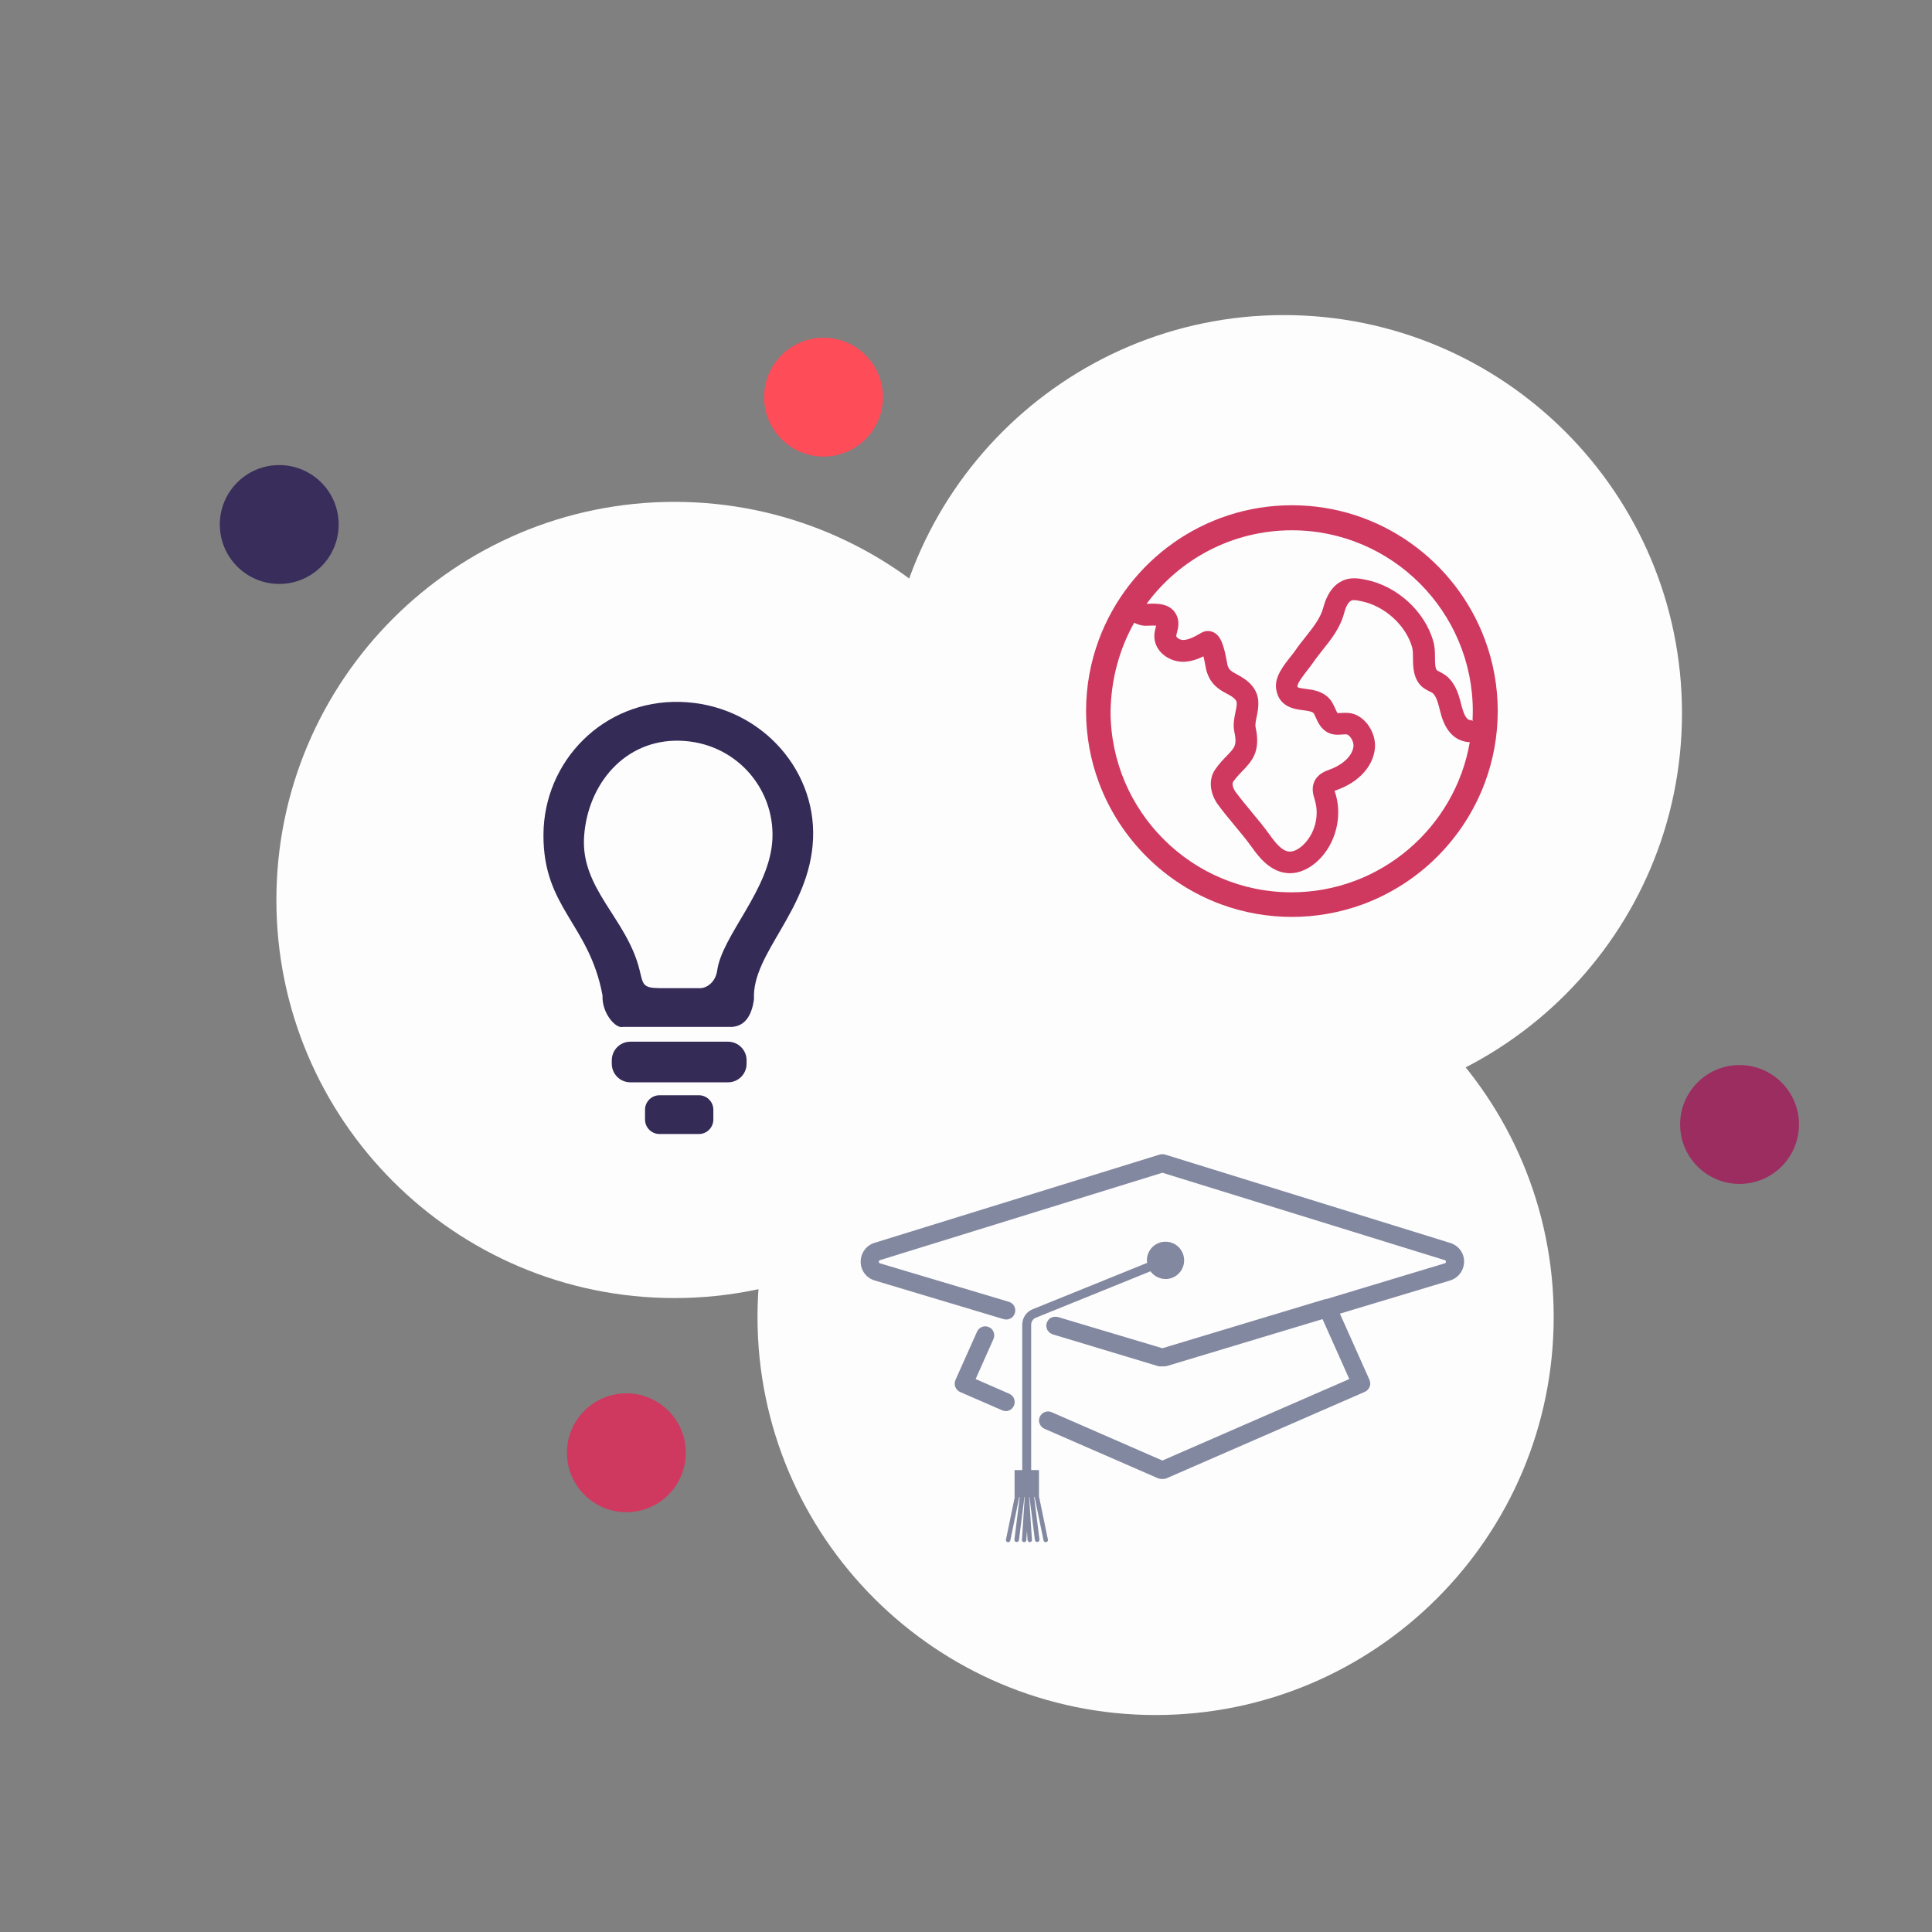 <?xml version="1.0" standalone="no"?><!-- Generator: Gravit.io --><svg xmlns="http://www.w3.org/2000/svg" xmlns:xlink="http://www.w3.org/1999/xlink" style="isolation:isolate" viewBox="0 0 512 512" width="512" height="512"><rect x="0" y="0" width="512" height="512" fill="#808080" stroke="none"/><path d=" M 73.245 238.5 C 73.245 180.273 120.518 133 178.745 133 C 236.972 133 284.245 180.273 284.245 238.5 C 284.245 296.727 236.972 344 178.745 344 C 120.518 344 73.245 296.727 73.245 238.5 Z " fill="rgb(254,253,254)"/><path d=" M 234.745 189 C 234.745 130.773 282.018 83.5 340.245 83.5 C 398.472 83.5 445.745 130.773 445.745 189 C 445.745 247.227 398.472 294.5 340.245 294.5 C 282.018 294.5 234.745 247.227 234.745 189 Z " fill="rgb(254,253,254)"/><path d=" M 200.745 349 C 200.745 290.773 248.018 243.5 306.245 243.5 C 364.472 243.5 411.745 290.773 411.745 349 C 411.745 407.227 364.472 454.5 306.245 454.5 C 248.018 454.5 200.745 407.227 200.745 349 Z " fill="rgb(254,253,254)"/><path d=" M 202.5 105.25 C 202.5 96.557 209.557 89.5 218.25 89.5 C 226.943 89.5 234 96.557 234 105.25 C 234 113.943 226.943 121 218.25 121 C 209.557 121 202.5 113.943 202.5 105.25 Z " fill="rgb(254,76,89)"/><path d=" M 58.25 139 C 58.25 130.307 65.307 123.25 74 123.25 C 82.693 123.25 89.75 130.307 89.75 139 C 89.75 147.693 82.693 154.75 74 154.75 C 65.307 154.75 58.25 147.693 58.25 139 Z " fill="rgb(57,45,91)"/><path d=" M 150.25 385 C 150.25 376.307 157.307 369.25 166 369.25 C 174.693 369.25 181.75 376.307 181.75 385 C 181.75 393.693 174.693 400.75 166 400.75 C 157.307 400.75 150.25 393.693 150.25 385 Z " fill="rgb(207,57,95)"/><path d=" M 445.25 298 C 445.25 289.307 452.307 282.25 461 282.25 C 469.693 282.25 476.75 289.307 476.75 298 C 476.75 306.693 469.693 313.75 461 313.75 C 452.307 313.75 445.25 306.693 445.25 298 Z " fill="rgb(156,45,96)"/><path d=" M 268.709 372.506 C 269.23 371.293 268.675 369.887 267.466 369.356 L 258.554 365.46 L 263.279 354.849 C 263.817 353.647 263.279 352.237 262.077 351.699 C 260.875 351.161 259.465 351.699 258.927 352.901 L 253.207 365.709 C 252.959 366.289 252.917 366.952 253.166 367.574 C 253.414 368.154 253.87 368.652 254.451 368.9 L 265.6 373.75 C 265.932 373.874 266.222 373.957 266.554 373.957 C 267.424 373.957 268.295 373.418 268.709 372.506 L 268.709 372.506 Z  M 384.352 329.399 L 308.79 305.981 C 308.303 305.836 307.785 305.836 307.298 305.981 L 231.778 329.358 C 229.581 330.021 228.089 332.052 228.089 334.373 C 228.089 336.695 229.581 338.684 231.82 339.347 L 265.973 349.585 C 267.258 349.958 268.585 349.254 268.958 347.969 C 269.331 346.684 268.626 345.357 267.341 344.984 L 233.187 334.788 C 233.104 334.746 232.897 334.705 232.897 334.373 C 232.897 334.083 233.104 334 233.187 333.959 L 308.044 310.789 L 382.901 333.959 C 382.984 334 383.191 334.042 383.191 334.373 C 383.191 334.664 382.984 334.746 382.901 334.788 L 351.441 344.28 C 351.317 344.28 351.193 344.28 351.068 344.321 L 308.044 357.295 L 280.439 349.046 L 280.356 349.005 L 280.149 349.005 C 279.279 348.839 278.367 349.129 277.828 349.792 C 277.786 349.875 277.745 349.958 277.704 350 C 277.579 350.207 277.455 350.373 277.372 350.621 C 277.33 350.704 277.372 350.829 277.33 350.911 C 277.289 351.119 277.248 351.326 277.289 351.533 C 277.289 351.699 277.372 351.823 277.413 351.989 L 277.538 352.445 C 277.621 352.569 277.745 352.652 277.828 352.777 C 277.911 352.901 277.994 353.025 278.118 353.15 C 278.201 353.233 278.325 353.233 278.408 353.316 C 278.574 353.44 278.74 353.523 278.947 353.606 L 306.842 362.02 C 307.049 362.103 307.298 362.103 307.547 362.103 L 308.5 362.103 C 308.749 362.103 308.956 362.061 309.205 362.02 L 350.488 349.585 L 357.576 365.46 L 308.044 387.055 L 278.698 374.247 C 277.496 373.708 276.087 374.289 275.548 375.491 C 275.009 376.693 275.59 378.102 276.792 378.641 L 306.842 391.739 C 307.132 391.863 307.464 391.946 307.795 391.946 L 308.251 391.946 C 308.583 391.946 308.915 391.863 309.205 391.739 L 361.679 368.859 C 362.259 368.61 362.715 368.113 362.964 367.533 C 363.213 366.952 363.171 366.289 362.923 365.667 L 355.089 348.134 L 384.269 339.347 C 386.466 338.684 387.958 336.695 387.999 334.373 C 388.041 332.094 386.548 330.104 384.352 329.399 Z  M 275.299 389.583 L 273.269 389.583 L 273.269 351.077 C 273.269 350.248 273.766 349.502 274.512 349.212 L 304.894 336.902 C 306.142 338.643 308.374 339.376 310.412 338.713 C 312.449 338.049 313.822 336.143 313.806 334 C 313.806 331.265 311.609 329.068 308.873 329.068 C 306.138 329.068 303.941 331.265 303.941 334 C 303.941 334.249 303.982 334.456 304.024 334.664 L 273.642 346.974 C 271.984 347.637 270.906 349.254 270.906 351.077 L 270.906 389.583 L 268.875 389.583 L 268.875 396.754 L 268.916 396.754 L 266.595 407.987 C 266.512 408.318 266.72 408.65 267.051 408.691 L 267.176 408.691 C 267.466 408.691 267.714 408.484 267.756 408.194 L 270.118 396.713 L 270.243 396.713 L 268.833 407.987 C 268.792 408.318 269.041 408.608 269.372 408.65 L 269.455 408.65 C 269.745 408.65 269.994 408.443 270.035 408.111 L 271.486 396.713 L 271.569 396.713 L 270.823 408.07 C 270.782 408.401 271.072 408.691 271.362 408.691 L 271.403 408.691 C 271.735 408.691 271.984 408.443 271.984 408.111 L 272.149 405.666 L 272.315 408.111 C 272.357 408.443 272.605 408.691 272.895 408.691 L 272.937 408.691 C 273.269 408.65 273.517 408.401 273.476 408.07 L 272.73 396.713 L 272.813 396.713 L 274.263 408.111 C 274.305 408.401 274.553 408.65 274.844 408.65 L 274.926 408.65 C 275.258 408.608 275.507 408.318 275.465 407.987 L 274.056 396.713 L 274.18 396.713 L 276.543 408.194 C 276.584 408.484 276.833 408.691 277.123 408.691 L 277.248 408.691 C 277.579 408.608 277.786 408.318 277.704 407.987 L 275.341 396.547 L 275.341 389.583 L 275.299 389.583 L 275.299 389.583 Z " fill="rgb(130,136,159)"/><g id="null"><path d=" M 167.052 276.06 L 192.931 276.06 C 195.648 276.06 197.854 278.266 197.854 280.984 L 197.854 281.903 C 197.854 284.62 195.648 286.827 192.931 286.827 L 167.052 286.827 C 164.335 286.827 162.129 284.62 162.129 281.903 L 162.129 280.984 C 162.129 278.266 164.335 276.06 167.052 276.06 Z " fill="rgb(52,43,87)"/><path d=" M 174.786 290.252 L 185.198 290.252 C 187.321 290.252 189.045 291.976 189.045 294.1 L 189.045 296.682 C 189.045 298.805 187.321 300.53 185.198 300.53 L 174.786 300.53 C 172.662 300.53 170.938 298.805 170.938 296.682 L 170.938 294.1 C 170.938 291.976 172.662 290.252 174.786 290.252 Z " fill="rgb(52,43,87)"/><path d=" M 159.682 263.825 C 159.435 268.404 163.137 272.686 165.065 272.145 L 193.939 272.145 C 197.216 271.924 199.179 269.482 199.812 264.804 C 199.185 252.516 214.698 241.239 215.472 222.227 C 216.247 203.215 200.693 186.529 180.236 186.012 C 159.78 185.495 144.089 201.812 144.021 221.248 C 143.954 240.684 156.154 244.779 159.682 263.825 Z  M 169.47 256.974 C 170.432 260.872 170.226 261.831 174.853 261.868 L 185.13 261.868 C 187.124 262.064 189.495 260.405 190.024 257.463 C 191.184 247.931 204.153 235.798 204.706 222.227 C 205.259 208.655 194.703 196.667 180.1 196.298 C 165.498 195.929 155.701 207.879 154.788 221.737 C 153.875 235.597 166.096 243.373 169.47 256.974 Z " fill-rule="evenodd" fill="rgb(52,43,87)"/></g><g id="null"><path d=" M 323.667 239.69 C 335.745 244.094 348.989 244.094 361.067 239.69 C 376.033 234.204 387.925 222.369 393.498 207.432 C 395.709 201.515 396.916 195.109 396.916 188.445 C 396.916 181.781 395.709 175.375 393.498 169.458 C 385.771 148.718 365.778 133.896 342.367 133.896 C 318.956 133.896 298.964 148.718 291.236 169.458 C 289.025 175.375 287.818 181.781 287.818 188.445 C 287.818 195.109 289.025 201.515 291.236 207.432 C 296.809 222.369 308.73 234.204 323.667 239.69 L 323.667 239.69 Z  M 342.367 140.532 C 368.794 140.532 390.309 162.047 390.309 188.474 C 390.309 189.249 390.28 190.025 390.252 190.8 C 390.252 190.887 390.252 191.001 390.223 191.088 L 390.051 191.03 C 390.079 190.915 390.194 190.829 390.223 190.8 C 390.022 190.915 389.304 190.887 388.959 190.571 C 388.011 189.709 387.58 188.014 387.121 186.262 L 387.006 185.773 C 386.46 183.734 385.684 181.436 383.875 179.626 C 383.099 178.851 382.237 178.42 381.548 178.046 C 381.261 177.903 380.83 177.673 380.715 177.558 C 380.313 176.955 380.284 175.49 380.284 174.226 C 380.284 172.847 380.255 171.411 379.853 170.003 C 377.613 162.018 370.23 155.268 361.9 153.63 C 360.464 153.343 358.539 152.97 356.528 153.601 C 354.604 154.233 352.019 156.014 350.697 160.984 C 349.95 163.799 348.055 166.154 346.073 168.682 C 345.096 169.889 344.119 171.124 343.2 172.474 C 342.942 172.847 342.539 173.364 342.08 173.939 C 340.126 176.409 337.685 179.454 338.202 182.642 C 338.949 187.411 343.085 187.928 345.326 188.215 C 346.417 188.359 347.566 188.502 348.055 188.933 C 348.227 189.077 348.485 189.709 348.687 190.14 C 349.232 191.346 349.979 193.041 351.731 194.046 C 353.168 194.851 354.633 194.736 355.695 194.649 C 356.442 194.592 356.931 194.563 357.189 194.736 C 358.108 195.31 358.798 196.746 358.683 197.838 C 358.309 200.768 355.121 202.951 352.478 203.899 L 352.392 203.928 C 351.214 204.359 349.261 205.077 348.342 207.059 C 347.48 208.897 348.026 210.678 348.399 211.856 L 348.457 212.086 C 349.692 216.193 348.457 220.933 345.383 223.892 C 344.119 225.098 342.769 225.759 341.678 225.673 C 339.724 225.558 337.943 223.288 336.45 221.191 C 334.899 219.037 333.232 217.026 331.624 215.102 C 330.159 213.321 328.751 211.626 327.43 209.845 C 326.741 208.897 326.453 207.691 326.798 207.174 C 327.631 206.025 328.464 205.134 329.297 204.272 C 331.681 201.802 334.18 199.217 332.744 192.725 C 332.601 192.036 332.802 191.03 333.031 189.939 C 333.491 187.669 334.152 184.538 331.825 181.752 C 330.532 180.201 329.039 179.397 327.832 178.736 C 326.252 177.874 325.649 177.529 325.276 176.179 C 325.247 176.064 325.218 175.892 325.189 175.691 C 324.356 171.009 323.552 168.481 321.541 167.533 C 320.535 167.076 319.371 167.13 318.41 167.677 C 316.859 168.567 315.107 169.601 313.527 169.601 C 312.953 169.601 312.321 169.343 311.947 168.941 C 311.89 168.883 311.717 168.682 311.717 168.538 C 311.717 168.337 311.832 167.935 311.919 167.591 C 312.177 166.556 312.608 164.977 311.919 163.311 C 310.482 159.749 306.461 159.921 304.306 160.007 C 304.134 160.007 303.99 160.036 303.847 160.036 C 312.522 148.23 326.568 140.532 342.367 140.532 L 342.367 140.532 Z  M 300.572 165.034 C 301.577 165.551 302.698 165.867 303.761 165.838 C 303.99 165.838 304.249 165.81 304.507 165.81 C 305.024 165.781 305.858 165.752 306.403 165.81 C 306.375 165.953 306.317 166.097 306.288 166.212 C 306.116 166.844 305.915 167.619 305.915 168.51 C 305.886 170.176 306.547 171.756 307.782 173.02 C 309.247 174.485 311.344 175.375 313.47 175.375 L 313.498 175.375 C 315.509 175.375 317.348 174.714 318.927 173.939 C 319.1 174.599 319.272 175.49 319.502 176.725 C 319.588 177.213 319.646 177.443 319.703 177.673 C 320.766 181.493 323.265 182.844 325.103 183.82 C 326.051 184.337 326.827 184.739 327.401 185.429 C 327.918 186.032 327.803 186.865 327.401 188.761 C 327.085 190.312 326.712 192.064 327.114 193.931 C 327.89 197.436 327.2 198.154 325.132 200.28 C 324.242 201.199 323.15 202.319 322.087 203.841 C 319.962 206.829 320.909 210.707 322.777 213.235 C 324.184 215.159 325.707 216.969 327.171 218.75 C 328.723 220.617 330.331 222.541 331.767 224.552 C 333.405 226.822 336.478 231.073 341.275 231.389 C 341.448 231.389 341.649 231.418 341.821 231.418 C 344.406 231.418 347.049 230.211 349.347 228.028 C 353.943 223.604 355.782 216.509 353.943 210.42 L 353.857 210.161 C 353.8 209.989 353.742 209.759 353.685 209.587 C 353.914 209.5 354.173 209.385 354.345 209.328 L 354.432 209.299 C 360.062 207.231 363.767 203.21 364.342 198.556 C 364.744 195.31 363.02 191.691 360.234 189.91 C 358.338 188.703 356.471 188.876 355.207 188.962 C 354.977 188.991 354.661 188.991 354.46 188.991 C 354.288 188.761 354.029 188.186 353.886 187.842 C 353.426 186.836 352.88 185.544 351.703 184.567 C 349.893 183.045 347.739 182.786 345.986 182.556 C 345.326 182.47 344.205 182.326 343.918 182.125 C 343.889 182.097 343.861 182.01 343.832 181.809 C 343.861 180.919 345.814 178.477 346.532 177.529 C 347.049 176.869 347.538 176.265 347.911 175.691 C 348.687 174.542 349.577 173.45 350.496 172.273 C 352.794 169.4 355.15 166.442 356.212 162.477 C 356.701 160.582 357.448 159.375 358.223 159.117 C 358.826 158.916 359.889 159.145 360.722 159.318 C 366.927 160.553 372.614 165.723 374.252 171.612 C 374.424 172.273 374.453 173.278 374.453 174.341 C 374.482 176.467 374.482 178.879 375.918 180.948 C 376.78 182.212 377.986 182.815 378.877 183.246 C 379.192 183.389 379.623 183.619 379.738 183.734 C 380.571 184.567 381.031 186.003 381.347 187.296 L 381.462 187.755 C 382.036 190.053 382.783 192.897 385.024 194.908 C 386.23 196 387.867 196.632 389.505 196.689 C 385.627 219.238 365.922 236.473 342.252 236.473 C 315.825 236.473 294.31 214.958 294.31 188.531 C 294.454 179.942 296.666 171.957 300.572 165.034 L 300.572 165.034 Z " fill="rgb(207,57,95)"/></g></svg>